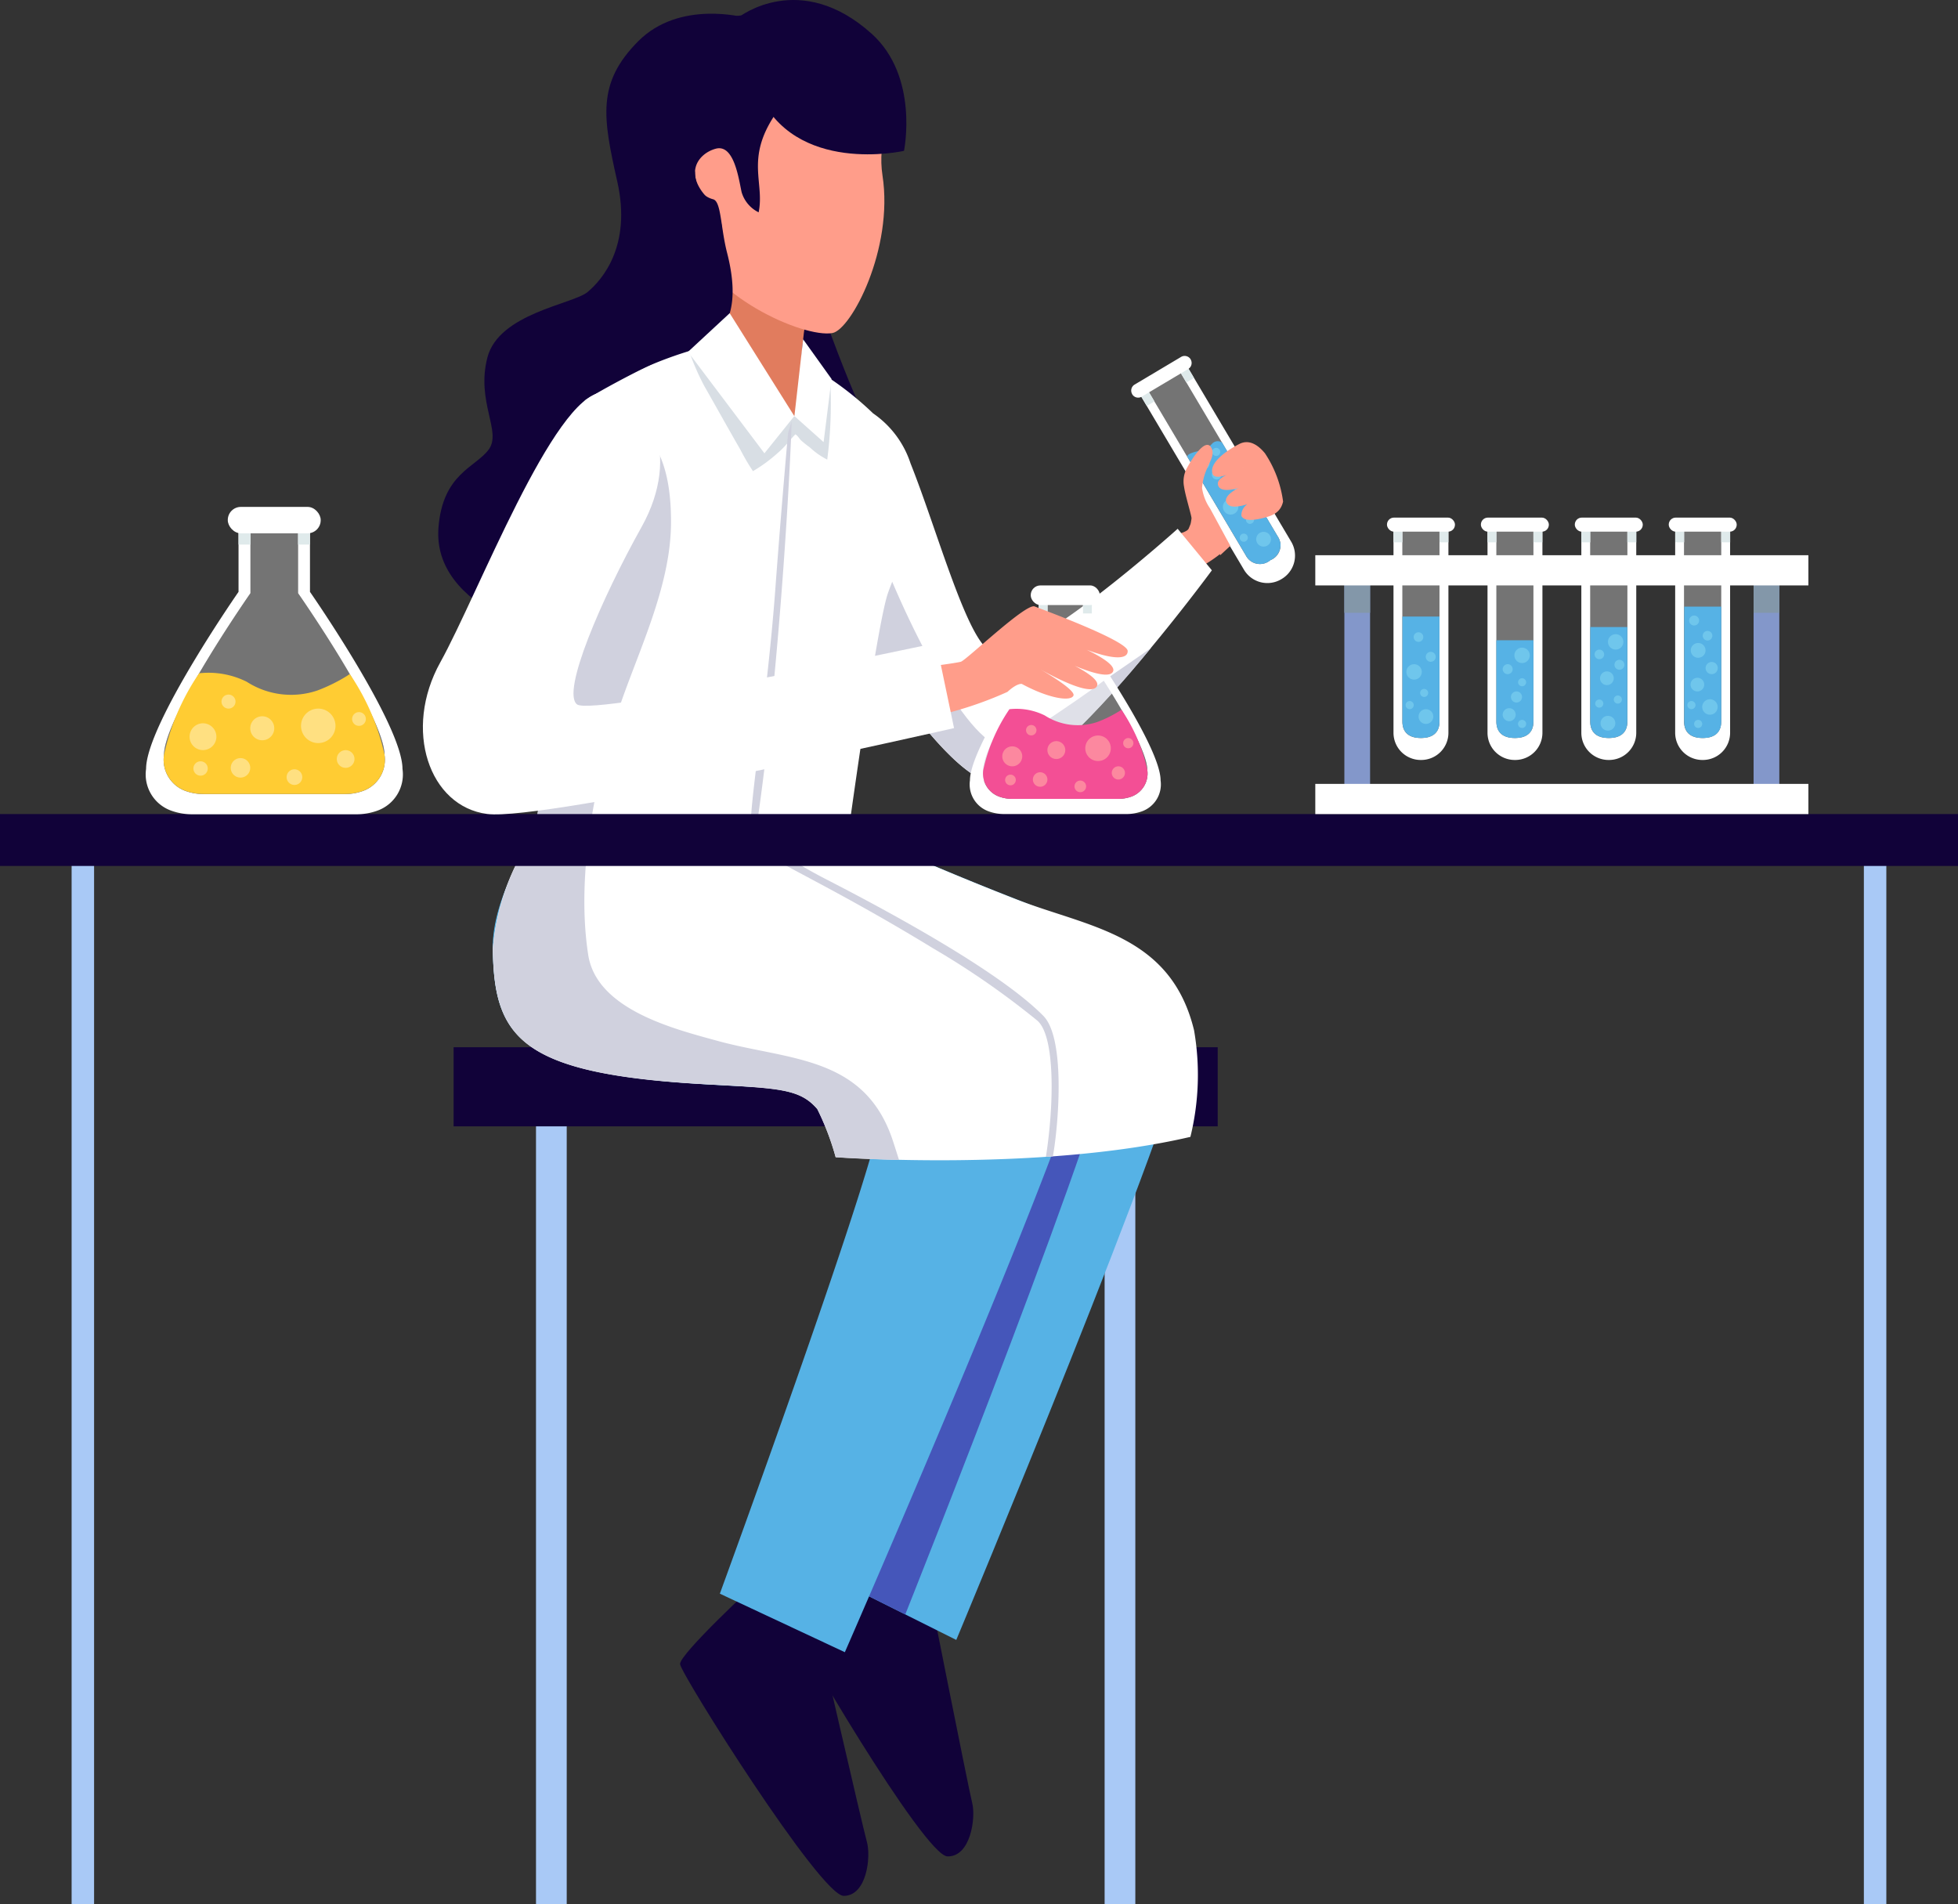<svg xmlns="http://www.w3.org/2000/svg" width="92.026" height="89.491" viewBox="0 0 92.026 89.491">
  <rect x="0" y="0" width="92.026" height="89.491" fill="#333333" stroke="none"/>
  <g id="Grupo_53852" data-name="Grupo 53852" transform="translate(-371.605 -34.322)">
    <path id="Trazado_100673" data-name="Trazado 100673" d="M408.807,44.875s2,5.88,3.173,8.462c6.558,14.462-5.574,12.614-10.187,11.934s-9.868-2.424-9.58-6.153c.2-2.542,1.734-2.821,2.361-3.668s-.6-2.235-.063-4.32,4.018-2.508,4.708-3.082,2.079-2.168,1.4-5.186-.973-4.633.98-6.6,5.022-1.111,5.022-1.111Z" fill="#110239"/>
    <path id="Trazado_100674" data-name="Trazado 100674" d="M426.918,61.427a6.135,6.135,0,0,0,2.111-1.132,5.815,5.815,0,0,0-.741-1.594c-.145-.208-.292-.4-.426-.588-.126.37-.254.738-.39,1.053-.1.23-.932.3-1.145.606A2.022,2.022,0,0,0,426.918,61.427Z" fill="#ff9d8a"/>
    <g id="Grupo_53828" data-name="Grupo 53828">
      <path id="Trazado_100675" data-name="Trazado 100675" d="M426.955,59.174l1.608,1.952s-7.235,9.859-10.05,10.009-8.72-10.654-8.72-10.654l2.849-6.73A4.567,4.567,0,0,1,414.4,56.1c1.278,3.2,2.717,8.541,3.839,8.854C419.994,65.446,426.955,59.174,426.955,59.174Z" fill="#fff"/>
      <path id="Trazado_100676" data-name="Trazado 100676" d="M423.481,66.32c-1.393,1.044-4.487,3.065-4.57,3.08-1.6.289-4.788-5.68-6.537-10.751-.963-2.79-3.118-2.085-3.719-2.847l1.138,4.679s5.906,10.8,8.72,10.654c1.617-.086,4.866-3.5,7.2-6.375C425.434,64.991,423.773,66.1,423.481,66.32Z" fill="#d0d1de"/>
    </g>
    <g id="Grupo_53830" data-name="Grupo 53830">
      <g id="Grupo_53829" data-name="Grupo 53829">
        <rect id="Rectángulo_5185" data-name="Rectángulo 5185" width="1.444" height="38.027" transform="translate(396.797 85.786)" fill="#a9c9f6"/>
        <rect id="Rectángulo_5186" data-name="Rectángulo 5186" width="1.443" height="38.027" transform="translate(423.522 85.786)" fill="#a9c9f6"/>
      </g>
      <rect id="Rectángulo_5187" data-name="Rectángulo 5187" width="35.914" height="3.718" transform="translate(392.924 83.541)" fill="#110239"/>
    </g>
    <path id="Trazado_100677" data-name="Trazado 100677" d="M412.418,106.795s-3.663,3.192-3.644,3.655,6.271,11.087,7.359,11.12,1.343-1.809,1.166-2.507-2.183-10.832-2.183-10.832Z" fill="#110239"/>
    <path id="Trazado_100678" data-name="Trazado 100678" d="M407.1,108.77s-3.565,3.3-3.532,3.763,6.6,10.893,7.691,10.893,1.287-1.848,1.089-2.542-2.508-10.761-2.508-10.761Z" fill="#110239"/>
    <path id="Trazado_100679" data-name="Trazado 100679" d="M409.4,72.3s4.632,2.206,9.96,4.283c3.381,1.319,8.1,3.046,7.951,6.674-.113,2.646-10.761,28.14-10.761,28.14l-4.842-2.42s8.861-21.459,8.707-22.917-1.184-.168-9.944-.962-11.418-2.461-11.358-6.62,2.35-9.968,5.9-11.445S409.4,72.3,409.4,72.3Z" fill="#56b2e5"/>
    <path id="Trazado_100680" data-name="Trazado 100680" d="M409.4,72.3s1.766,2.25,7.094,4.327c3.381,1.318,7.58,3.732,7.577,6.054,0,2.648-9.918,27.518-9.918,27.518l-2.445-1.222s8.861-21.459,8.707-22.917-1.184-.168-9.944-.962-11.418-2.461-11.358-6.62,2.35-9.968,5.9-11.445S409.4,72.3,409.4,72.3Z" fill="#4556ba"/>
    <path id="Trazado_100681" data-name="Trazado 100681" d="M407,69.13s1.409,5.873,4.753,7.282,11.029,2.983,11.026,6.689c0,2.648-11.466,28.873-11.466,28.873l-5.875-2.751S413.2,88,413,86.551s.574-.739-8.206-1.267-9.964-2.2-10.03-6.364,5.325-9.79,5.325-9.79A8.992,8.992,0,0,1,407,69.13Z" fill="#56b2e5"/>
    <path id="Trazado_100682" data-name="Trazado 100682" d="M409.628,48.58s-1.387,5.677,1.188,8.582c0,0,3.433,4.621-1.98,5.414s-4.71-6.316-4.71-6.316.925-7.834-.484-11.223C403.642,45.037,407.163,46.973,409.628,48.58Z" fill="#e17c5e"/>
    <path id="Trazado_100683" data-name="Trazado 100683" d="M405.989,35.711s7.422.377,7.47,2.213-.625,3.04-.377,4.644c.533,3.453-1.475,7.25-2.354,7.407-1.36.243-5.963-1.789-6.685-4.582S403.133,34.6,405.989,35.711Z" fill="#ff9d8a"/>
    <path id="Trazado_100684" data-name="Trazado 100684" d="M414.093,41.412s-5.17,1.177-6.859-2.789c-1.334-3.133-.877-3.513-.877-3.513s2.853-2.221,6.211.793C414.817,37.922,414.093,41.412,414.093,41.412Z" fill="#110239"/>
    <path id="Trazado_100685" data-name="Trazado 100685" d="M406.789,35.028s2.749,2.415,1.226,4.708c-1.374,2.067-.466,3.177-.754,4.565a1.534,1.534,0,0,1-.8-.948c-.141-.643-.356-2.277-1.219-2.041s-1.669,1.3-.005,2.669a3.352,3.352,0,0,1-.266,3.326s-4.43-3.8-3.147-8.089S406.789,35.028,406.789,35.028Z" fill="#110239"/>
    <path id="Trazado_100686" data-name="Trazado 100686" d="M427.725,82.741c-1.1-4.526-4.98-4.835-8.361-6.154-3.128-1.219-6.007-2.479-7.859-3.315.282-2.028,1.377-9.784,1.836-11.083.528-1.5,1.214-2.388.528-4.571-.968-3.081-1.227-3.867-1.227-3.867a15.072,15.072,0,0,0-2.721-2.078s-.011,1.72-.979,2.2-4.051-3.609-4.051-3.609a43.793,43.793,0,0,0-5.73,2.823c-1.057.859.48,9.1.48,9.1s-2.687,8.168-2.862,11.229a10.972,10.972,0,0,0-2.011,5.5c.066,4.159,1.247,5.887,10.03,6.364,3.453.187,4.4.212,5.22,1.163a12.447,12.447,0,0,1,.863,2.263s9.578.7,16.673-.952A12.24,12.24,0,0,0,427.725,82.741Z" fill="#fff"/>
    <path id="Trazado_100687" data-name="Trazado 100687" d="M413.605,88.044c-1.294-4.122-4.9-3.876-8.268-4.8-1.993-.549-5.685-1.454-6.086-4.043-.593-3.831.352-8.564,1.651-12.173.926-2.574,2.237-5.372,2.241-8.16.006-3.627-1.333-4.943-3.963-5.788l-.019.013c-1.057.859.48,9.1.48,9.1s-2.687,8.168-2.862,11.229a10.972,10.972,0,0,0-2.011,5.5c.066,4.159,1.247,5.887,10.03,6.364,3.453.187,4.4.212,5.22,1.163a12.447,12.447,0,0,1,.863,2.263s1.164.085,2.979.126C413.778,88.589,413.7,88.331,413.605,88.044Z" fill="#d0d1de"/>
    <path id="Trazado_100688" data-name="Trazado 100688" d="M404.7,52.451c.569,1,1.124,2,1.7,3a10.387,10.387,0,0,0,.594,1.014,7.075,7.075,0,0,0,1.21-.895c.3-.253.505-.553.782-.834.118.065.174.188.266.281a4.76,4.76,0,0,0,.411.328,3.53,3.53,0,0,0,.822.578,20.364,20.364,0,0,0,.139-3.733c-.083-.375-.741.077-.711-.272-.042.488-.219,1.59-.965,1.963-.969.484-4.051-3.609-4.051-3.609s-.385.162-.951.41A11.335,11.335,0,0,0,404.7,52.451Z" fill="#8397a9" opacity="0.32" style="mix-blend-mode: multiply;isolation: isolate"/>
    <path id="Trazado_100689" data-name="Trazado 100689" d="M421.092,88.669c.287-1.646.574-5.56-.447-6.6-1.95-1.98-6.691-4.612-10.2-6.416-2.448-1.258-3.32-2.194-3.248-2.689,1.148-7.907,1.612-18.043,1.613-18.84l-.167.558s-.3,3.311-.593,7.261c-.372,5.073-1.164,9.763-1.164,11.217,0,.893.4,1.159,1.689,1.858,1.39.756,3.779,1.974,6.871,3.866a38.557,38.557,0,0,1,4.9,3.395c.849.7.811,3.889.417,6.412C420.875,88.687,420.984,88.677,421.092,88.669Z" fill="#d0d1de"/>
    <path id="Trazado_100690" data-name="Trazado 100690" d="M404.274,42.338s-.085,1.1.848,1.35c.384.1.346,1.305.656,2.515.589,2.3.214,3.867-1.5,4.534a18.725,18.725,0,0,0-4.945,2.245c-1.977,1.386-.706-4.395,1.789-5.861S404.274,42.338,404.274,42.338Z" fill="#110239"/>
    <g id="Grupo_53835" data-name="Grupo 53835">
      <g id="Grupo_53834" data-name="Grupo 53834">
        <g id="Grupo_53833" data-name="Grupo 53833">
          <g id="Grupo_53831" data-name="Grupo 53831">
            <rect id="Rectángulo_5188" data-name="Rectángulo 5188" width="1.056" height="50.187" transform="translate(374.971 73.626)" fill="#a9c9f6"/>
          </g>
          <g id="Grupo_53832" data-name="Grupo 53832">
            <rect id="Rectángulo_5189" data-name="Rectángulo 5189" width="1.056" height="50.187" transform="translate(459.207 73.626)" fill="#a9c9f6"/>
          </g>
        </g>
        <rect id="Rectángulo_5190" data-name="Rectángulo 5190" width="92.026" height="2.439" transform="translate(371.605 72.582)" fill="#110239"/>
      </g>
    </g>
    <g id="Grupo_53847" data-name="Grupo 53847">
      <g id="Grupo_53837" data-name="Grupo 53837">
        <g id="Grupo_53836" data-name="Grupo 53836">
          <path id="Trazado_100691" data-name="Trazado 100691" d="M439.261,58.94v9.293c0,.57-.386.774-.862.774h-.018c-.476,0-.862-.2-.862-.774V58.94h-.42v9.822a1.278,1.278,0,0,0,1.278,1.278h.026a1.278,1.278,0,0,0,1.278-1.278V58.94Z" fill="#fff"/>
          <rect id="Rectángulo_5191" data-name="Rectángulo 5191" width="0.419" height="0.871" transform="translate(439.261 58.94)" fill="#dfeaeb"/>
          <rect id="Rectángulo_5192" data-name="Rectángulo 5192" width="0.419" height="0.871" transform="translate(437.099 58.94)" fill="#dfeaeb"/>
          <path id="Trazado_100692" data-name="Trazado 100692" d="M438.4,69.007h-.018c-.476,0-.862-.2-.862-.774V58.94h1.742v9.293C439.261,68.8,438.875,69.007,438.4,69.007Z" fill="#fff" opacity="0.32" style="mix-blend-mode: screen;isolation: isolate"/>
          <path id="Trazado_100693" data-name="Trazado 100693" d="M437.519,63.3v4.932c0,.57.386.774.862.774h.018c.476,0,.862-.2.862-.774V63.3Z" fill="#56b2e5"/>
        </g>
        <rect id="Rectángulo_5193" data-name="Rectángulo 5193" width="3.195" height="0.661" rx="0.327" transform="translate(436.793 58.649)" fill="#fff"/>
        <path id="Trazado_100694" data-name="Trazado 100694" d="M438.5,64.264a.226.226,0,1,1-.226-.226A.226.226,0,0,1,438.5,64.264Z" fill="#6fc6ec"/>
        <circle id="Elipse_4064" data-name="Elipse 4064" cx="0.363" cy="0.363" r="0.363" transform="translate(437.704 65.538)" fill="#6fc6ec"/>
        <path id="Trazado_100695" data-name="Trazado 100695" d="M438.729,66.89a.189.189,0,1,1-.19-.19A.19.19,0,0,1,438.729,66.89Z" fill="#6fc6ec"/>
        <circle id="Elipse_4065" data-name="Elipse 4065" cx="0.347" cy="0.347" r="0.347" transform="translate(438.277 67.652)" fill="#6fc6ec"/>
        <path id="Trazado_100696" data-name="Trazado 100696" d="M439.084,65.191a.234.234,0,1,1-.234-.233A.234.234,0,0,1,439.084,65.191Z" fill="#6fc6ec"/>
        <path id="Trazado_100697" data-name="Trazado 100697" d="M438.051,67.461a.191.191,0,1,1-.191-.191A.191.191,0,0,1,438.051,67.461Z" fill="#6fc6ec"/>
      </g>
      <g id="Grupo_53839" data-name="Grupo 53839">
        <g id="Grupo_53838" data-name="Grupo 53838">
          <path id="Trazado_100698" data-name="Trazado 100698" d="M443.676,58.94v9.293c0,.57-.387.774-.863.774H442.8c-.477,0-.863-.2-.863-.774V58.94h-.419v9.822a1.278,1.278,0,0,0,1.277,1.278h.026a1.278,1.278,0,0,0,1.278-1.278V58.94Z" fill="#fff"/>
          <rect id="Rectángulo_5194" data-name="Rectángulo 5194" width="0.419" height="0.871" transform="translate(443.676 58.94)" fill="#dfeaeb"/>
          <rect id="Rectángulo_5195" data-name="Rectángulo 5195" width="0.419" height="0.871" transform="translate(441.514 58.94)" fill="#dfeaeb"/>
          <path id="Trazado_100699" data-name="Trazado 100699" d="M442.813,69.007H442.8c-.477,0-.863-.2-.863-.774V58.94h1.742v9.293C443.675,68.8,443.289,69.007,442.813,69.007Z" fill="#fff" opacity="0.32" style="mix-blend-mode: screen;isolation: isolate"/>
          <path id="Trazado_100700" data-name="Trazado 100700" d="M441.933,64.414v3.819c0,.57.386.774.863.774h.017c.476,0,.863-.2.863-.774V64.414Z" fill="#56b2e5"/>
        </g>
        <rect id="Rectángulo_5196" data-name="Rectángulo 5196" width="3.194" height="0.661" rx="0.327" transform="translate(441.207 58.649)" fill="#fff"/>
        <circle id="Elipse_4066" data-name="Elipse 4066" cx="0.363" cy="0.363" r="0.363" transform="translate(442.78 64.76)" fill="#6fc6ec"/>
        <path id="Trazado_100701" data-name="Trazado 100701" d="M443.333,66.387a.189.189,0,1,1-.19-.189A.19.19,0,0,1,443.333,66.387Z" fill="#6fc6ec"/>
        <path id="Trazado_100702" data-name="Trazado 100702" d="M442.842,67.912a.305.305,0,1,1-.305-.305A.3.3,0,0,1,442.842,67.912Z" fill="#6fc6ec"/>
        <circle id="Elipse_4067" data-name="Elipse 4067" cx="0.262" cy="0.262" r="0.262" transform="translate(442.618 66.817)" fill="#6fc6ec"/>
        <path id="Trazado_100703" data-name="Trazado 100703" d="M442.7,65.772a.234.234,0,1,1-.234-.234A.234.234,0,0,1,442.7,65.772Z" fill="#6fc6ec"/>
        <path id="Trazado_100704" data-name="Trazado 100704" d="M443.334,68.346a.191.191,0,1,1-.191-.191A.191.191,0,0,1,443.334,68.346Z" fill="#6fc6ec"/>
      </g>
      <g id="Grupo_53841" data-name="Grupo 53841">
        <g id="Grupo_53840" data-name="Grupo 53840">
          <path id="Trazado_100705" data-name="Trazado 100705" d="M448.09,58.94v9.293c0,.57-.386.774-.863.774h-.017c-.477,0-.863-.2-.863-.774V58.94h-.419v9.822a1.278,1.278,0,0,0,1.278,1.278h.025a1.278,1.278,0,0,0,1.278-1.278V58.94Z" fill="#fff"/>
          <rect id="Rectángulo_5197" data-name="Rectángulo 5197" width="0.42" height="0.871" transform="translate(448.09 58.94)" fill="#dfeaeb"/>
          <rect id="Rectángulo_5198" data-name="Rectángulo 5198" width="0.419" height="0.871" transform="translate(445.928 58.94)" fill="#dfeaeb"/>
          <path id="Trazado_100706" data-name="Trazado 100706" d="M447.227,69.007h-.017c-.477,0-.863-.2-.863-.774V58.94h1.743v9.293C448.09,68.8,447.7,69.007,447.227,69.007Z" fill="#fff" opacity="0.32" style="mix-blend-mode: screen;isolation: isolate"/>
          <path id="Trazado_100707" data-name="Trazado 100707" d="M446.347,63.793v4.44c0,.57.386.774.863.774h.017c.477,0,.863-.2.863-.774v-4.44Z" fill="#56b2e5"/>
        </g>
        <rect id="Rectángulo_5199" data-name="Rectángulo 5199" width="3.194" height="0.661" rx="0.327" transform="translate(445.621 58.649)" fill="#fff"/>
        <path id="Trazado_100708" data-name="Trazado 100708" d="M447,65.078a.225.225,0,1,1-.225-.225A.226.226,0,0,1,447,65.078Z" fill="#6fc6ec"/>
        <circle id="Elipse_4068" data-name="Elipse 4068" cx="0.363" cy="0.363" r="0.363" transform="translate(447.178 64.127)" fill="#6fc6ec"/>
        <path id="Trazado_100709" data-name="Trazado 100709" d="M447.452,66.2a.322.322,0,1,1-.322-.323A.322.322,0,0,1,447.452,66.2Z" fill="#6fc6ec"/>
        <path id="Trazado_100710" data-name="Trazado 100710" d="M447.525,68.314a.347.347,0,1,1-.347-.347A.347.347,0,0,1,447.525,68.314Z" fill="#6fc6ec"/>
        <path id="Trazado_100711" data-name="Trazado 100711" d="M447.952,65.566a.234.234,0,1,1-.234-.234A.234.234,0,0,1,447.952,65.566Z" fill="#6fc6ec"/>
        <path id="Trazado_100712" data-name="Trazado 100712" d="M446.962,67.389a.191.191,0,1,1-.191-.191A.191.191,0,0,1,446.962,67.389Z" fill="#6fc6ec"/>
        <path id="Trazado_100713" data-name="Trazado 100713" d="M447.834,67.2a.191.191,0,1,1-.191-.191A.19.19,0,0,1,447.834,67.2Z" fill="#6fc6ec"/>
      </g>
      <g id="Grupo_53843" data-name="Grupo 53843">
        <g id="Grupo_53842" data-name="Grupo 53842">
          <path id="Trazado_100714" data-name="Trazado 100714" d="M452.5,58.94v9.293c0,.57-.386.774-.862.774h-.018c-.476,0-.862-.2-.862-.774V58.94h-.42v9.822a1.278,1.278,0,0,0,1.278,1.278h.026a1.279,1.279,0,0,0,1.278-1.278V58.94Z" fill="#fff"/>
          <rect id="Rectángulo_5200" data-name="Rectángulo 5200" width="0.419" height="0.871" transform="translate(452.504 58.94)" fill="#dfeaeb"/>
          <rect id="Rectángulo_5201" data-name="Rectángulo 5201" width="0.419" height="0.871" transform="translate(450.342 58.94)" fill="#dfeaeb"/>
          <path id="Trazado_100715" data-name="Trazado 100715" d="M451.642,69.007h-.018c-.476,0-.862-.2-.862-.774V58.94H452.5v9.293C452.5,68.8,452.118,69.007,451.642,69.007Z" fill="#fff" opacity="0.32" style="mix-blend-mode: screen;isolation: isolate"/>
          <path id="Trazado_100716" data-name="Trazado 100716" d="M450.762,62.834v5.4c0,.57.386.774.862.774h.018c.476,0,.862-.2.862-.774v-5.4Z" fill="#56b2e5"/>
        </g>
        <rect id="Rectángulo_5202" data-name="Rectángulo 5202" width="3.194" height="0.661" rx="0.327" transform="translate(450.036 58.649)" fill="#fff"/>
        <path id="Trazado_100717" data-name="Trazado 100717" d="M452.085,64.2a.226.226,0,1,1-.226-.226A.226.226,0,0,1,452.085,64.2Z" fill="#6fc6ec"/>
        <path id="Trazado_100718" data-name="Trazado 100718" d="M452.335,67.549a.363.363,0,1,1-.363-.363A.364.364,0,0,1,452.335,67.549Z" fill="#6fc6ec"/>
        <path id="Trazado_100719" data-name="Trazado 100719" d="M451.609,68.346a.19.19,0,1,1-.19-.19A.19.19,0,0,1,451.609,68.346Z" fill="#6fc6ec"/>
        <path id="Trazado_100720" data-name="Trazado 100720" d="M451.766,64.888a.347.347,0,1,1-.347-.346A.347.347,0,0,1,451.766,64.888Z" fill="#6fc6ec"/>
        <path id="Trazado_100721" data-name="Trazado 100721" d="M452.34,65.72a.286.286,0,1,1-.286-.286A.286.286,0,0,1,452.34,65.72Z" fill="#6fc6ec"/>
        <path id="Trazado_100722" data-name="Trazado 100722" d="M451.463,63.486a.234.234,0,1,1-.234-.234A.234.234,0,0,1,451.463,63.486Z" fill="#6fc6ec"/>
        <circle id="Elipse_4069" data-name="Elipse 4069" cx="0.322" cy="0.322" r="0.322" transform="translate(451.06 66.176)" fill="#6fc6ec"/>
        <path id="Trazado_100723" data-name="Trazado 100723" d="M451.294,67.461a.191.191,0,1,1-.191-.191A.191.191,0,0,1,451.294,67.461Z" fill="#6fc6ec"/>
      </g>
      <g id="Grupo_53846" data-name="Grupo 53846">
        <g id="Grupo_53844" data-name="Grupo 53844">
          <rect id="Rectángulo_5203" data-name="Rectángulo 5203" width="1.209" height="10.773" transform="translate(434.79 60.811)" fill="#8397ca"/>
          <rect id="Rectángulo_5204" data-name="Rectángulo 5204" width="1.209" height="10.773" transform="translate(454.024 60.811)" fill="#8397ca"/>
        </g>
        <g id="Grupo_53845" data-name="Grupo 53845" style="mix-blend-mode: multiply;isolation: isolate">
          <rect id="Rectángulo_5205" data-name="Rectángulo 5205" width="1.209" height="2.312" transform="translate(434.79 60.811)" fill="#8397a9"/>
          <rect id="Rectángulo_5206" data-name="Rectángulo 5206" width="1.209" height="2.312" transform="translate(454.024 60.811)" fill="#8397a9"/>
        </g>
        <rect id="Rectángulo_5207" data-name="Rectángulo 5207" width="23.175" height="1.419" transform="translate(433.424 71.164)" fill="#fff"/>
        <rect id="Rectángulo_5208" data-name="Rectángulo 5208" width="23.175" height="1.419" transform="translate(433.424 60.417)" fill="#fff"/>
      </g>
    </g>
    <path id="Trazado_100724" data-name="Trazado 100724" d="M405.9,49.042l-1.96,1.817,3.593,4.768,1.405-1.749Z" fill="#fff"/>
    <path id="Trazado_100725" data-name="Trazado 100725" d="M409.352,50.268l-.41,3.609,1.372,1.224.373-2.968Z" fill="#fff"/>
    <g id="Grupo_53848" data-name="Grupo 53848">
      <path id="Trazado_100726" data-name="Trazado 100726" d="M422.922,64.806V62.431h-.417V64.85s3.023,4.327,3.023,5.658a1.156,1.156,0,0,1-.767,1.26,1.828,1.828,0,0,1-.631.1h-4.915a1.823,1.823,0,0,1-.63-.1,1.157,1.157,0,0,1-.767-1.26c0-1.331,3.023-5.658,3.023-5.658V62.431h-.417v2.375s-3.231,4.642-3.231,6.189a1.343,1.343,0,0,0,.891,1.464,2.124,2.124,0,0,0,.733.121h5.712a2.124,2.124,0,0,0,.733-.121A1.344,1.344,0,0,0,426.153,71C426.153,69.448,422.922,64.806,422.922,64.806Z" fill="#fff"/>
      <rect id="Rectángulo_5209" data-name="Rectángulo 5209" width="0.417" height="0.722" transform="translate(422.505 62.431)" fill="#dfeaeb"/>
      <rect id="Rectángulo_5210" data-name="Rectángulo 5210" width="0.417" height="0.722" transform="translate(420.424 62.431)" fill="#dfeaeb"/>
      <path id="Trazado_100727" data-name="Trazado 100727" d="M422.505,64.85V62.431h-1.664V64.85s-3.023,4.327-3.023,5.658a1.157,1.157,0,0,0,.767,1.26,1.823,1.823,0,0,0,.63.1h4.915a1.828,1.828,0,0,0,.631-.1,1.156,1.156,0,0,0,.767-1.26C425.528,69.177,422.505,64.85,422.505,64.85Z" fill="#fff" opacity="0.32" style="mix-blend-mode: screen;isolation: isolate"/>
      <path id="Trazado_100728" data-name="Trazado 100728" d="M424.224,67.738a5.822,5.822,0,0,1-1.047.517,2.861,2.861,0,0,1-2.465-.306,2.993,2.993,0,0,0-1.664-.295,8.136,8.136,0,0,0-1.23,2.854,1.157,1.157,0,0,0,.767,1.26,1.823,1.823,0,0,0,.63.1h4.915a1.828,1.828,0,0,0,.631-.1,1.156,1.156,0,0,0,.767-1.26,8.047,8.047,0,0,0-1.215-2.829Z" fill="#f34f95"/>
      <rect id="Rectángulo_5211" data-name="Rectángulo 5211" width="3.248" height="0.923" rx="0.457" transform="translate(420.049 61.836)" fill="#fff"/>
      <path id="Trazado_100729" data-name="Trazado 100729" d="M419.65,69.869a.469.469,0,1,1-.469-.469A.469.469,0,0,1,419.65,69.869Z" fill="#fc889f"/>
      <path id="Trazado_100730" data-name="Trazado 100730" d="M420.319,68.641a.245.245,0,1,1-.245-.245A.245.245,0,0,1,420.319,68.641Z" fill="#fc889f"/>
      <path id="Trazado_100731" data-name="Trazado 100731" d="M420.833,70.958a.341.341,0,1,1-.341-.341A.34.34,0,0,1,420.833,70.958Z" fill="#fc889f"/>
      <path id="Trazado_100732" data-name="Trazado 100732" d="M421.673,69.575a.42.42,0,1,1-.42-.42A.42.42,0,0,1,421.673,69.575Z" fill="#fc889f"/>
      <path id="Trazado_100733" data-name="Trazado 100733" d="M423.813,69.49a.6.6,0,1,1-.6-.6A.6.6,0,0,1,423.813,69.49Z" fill="#fc889f"/>
      <path id="Trazado_100734" data-name="Trazado 100734" d="M422.652,71.281a.273.273,0,1,1-.273-.273A.274.274,0,0,1,422.652,71.281Z" fill="#fc889f"/>
      <path id="Trazado_100735" data-name="Trazado 100735" d="M424.478,70.648a.31.31,0,1,1-.31-.31A.31.31,0,0,1,424.478,70.648Z" fill="#fc889f"/>
      <path id="Trazado_100736" data-name="Trazado 100736" d="M424.874,69.25a.24.24,0,1,1-.24-.24A.241.241,0,0,1,424.874,69.25Z" fill="#fc889f"/>
      <path id="Trazado_100737" data-name="Trazado 100737" d="M419.348,70.98a.251.251,0,1,1-.251-.251A.251.251,0,0,1,419.348,70.98Z" fill="#fc889f"/>
    </g>
    <path id="Trazado_100738" data-name="Trazado 100738" d="M415.286,65.648s1.225-.158,1.477-.224,3.051-2.763,3.47-2.6,4.355,1.612,4.373,2.092-.985.45-3.143-.581c0,0,2.789,1.051,2.441,1.573s-2.888-.808-2.888-.808,2.532,1.026,2.119,1.512-2.771-.912-2.771-.912,1.832,1.031,1.692,1.319-1.171.126-2.426-.553c0,0-.211-.052-.675.374A17.453,17.453,0,0,1,415.427,68Z" fill="#ff9d8a"/>
    <path id="Trazado_100739" data-name="Trazado 100739" d="M415.609,64.542l.836,4s-19.216,4.387-21.944,4.035-3.961-3.961-2.2-7.13,5.312-12.505,7.6-12.681,3.757,2.921,1.865,6.31-3.788,7.779-3.04,8.352S415.609,64.542,415.609,64.542Z" fill="#fff"/>
    <g id="Grupo_53850" data-name="Grupo 53850">
      <g id="Grupo_53849" data-name="Grupo 53849">
        <path id="Trazado_100740" data-name="Trazado 100740" d="M426.918,51.549l4.743,7.992a.742.742,0,0,1-.347,1.106l-.015.009a.742.742,0,0,1-1.137-.226l-4.742-7.991-.361.214,5.013,8.447a1.278,1.278,0,0,0,1.751.446l.022-.013a1.278,1.278,0,0,0,.447-1.751l-5.013-8.447Z" fill="#fff"/>
        <rect id="Rectángulo_5212" data-name="Rectángulo 5212" width="0.42" height="0.871" transform="matrix(0.86, -0.51, 0.51, 0.86, 426.918, 51.549)" fill="#dfeaeb"/>
        <rect id="Rectángulo_5213" data-name="Rectángulo 5213" width="0.42" height="0.871" transform="matrix(0.86, -0.51, 0.51, 0.86, 425.059, 52.653)" fill="#dfeaeb"/>
        <path id="Trazado_100741" data-name="Trazado 100741" d="M431.314,60.647l-.015.009a.742.742,0,0,1-1.137-.226l-4.742-7.991,1.5-.89,4.743,7.992A.742.742,0,0,1,431.314,60.647Z" fill="#fff" opacity="0.32" style="mix-blend-mode: screen;isolation: isolate"/>
        <path id="Trazado_100742" data-name="Trazado 100742" d="M431.561,59.374l-.019-.033-.013-.022L429.8,56.4c-.037-.056-.069-.117-.108-.171a.174.174,0,0,1-.013-.033l-.637-1.073a.361.361,0,0,0-.376-.021c-.135.081-.208.239-.364.319a1.759,1.759,0,0,1-.417.11c-.107.026-.4.1-.464.2a.119.119,0,0,0-.009.061l2.753,4.639a.748.748,0,0,0,1.152.217.79.79,0,0,0,.473-.76.887.887,0,0,0-.126-.346Z" fill="#56b2e5"/>
      </g>
      <path id="Trazado_100743" data-name="Trazado 100743" d="M427.45,51.665l-2.184,1.3a.327.327,0,0,1-.448-.114l0-.006a.328.328,0,0,1,.115-.449l2.184-1.3a.328.328,0,0,1,.449.115l0,.005A.328.328,0,0,1,427.45,51.665Z" fill="#fff"/>
      <path id="Trazado_100744" data-name="Trazado 100744" d="M428.983,56.515a.226.226,0,1,1-.309-.079A.224.224,0,0,1,428.983,56.515Z" fill="#6fc6ec"/>
      <path id="Trazado_100745" data-name="Trazado 100745" d="M429.757,57.96a.363.363,0,1,1-.5-.127A.364.364,0,0,1,429.757,57.96Z" fill="#6fc6ec"/>
      <path id="Trazado_100746" data-name="Trazado 100746" d="M430.517,58.658a.189.189,0,1,1-.259-.066A.189.189,0,0,1,430.517,58.658Z" fill="#6fc6ec"/>
      <path id="Trazado_100747" data-name="Trazado 100747" d="M431.292,59.488a.347.347,0,1,1-.476-.121A.347.347,0,0,1,431.292,59.488Z" fill="#6fc6ec"/>
      <path id="Trazado_100748" data-name="Trazado 100748" d="M429.956,57.016a.234.234,0,1,1-.32-.081A.235.235,0,0,1,429.956,57.016Z" fill="#6fc6ec"/>
      <path id="Trazado_100749" data-name="Trazado 100749" d="M430.226,59.495a.191.191,0,1,1-.261-.067A.192.192,0,0,1,430.226,59.495Z" fill="#6fc6ec"/>
      <path id="Trazado_100750" data-name="Trazado 100750" d="M428.414,55.957a.288.288,0,1,1-.395-.1A.287.287,0,0,1,428.414,55.957Z" fill="#6fc6ec"/>
      <path id="Trazado_100751" data-name="Trazado 100751" d="M428.93,55.464a.191.191,0,1,1-.261-.067A.19.19,0,0,1,428.93,55.464Z" fill="#6fc6ec"/>
    </g>
    <path id="Trazado_100752" data-name="Trazado 100752" d="M429.831,55.2c-.36.185-1.406.792-1.241,1.376.138.485,1.49-.331,1.49-.331-.5.31-1.367.485-1.22.9.164.459,1.3.019,1.557-.114-.244.024-1.521.55-1.111.992.28.3,1.22-.1,1.505-.235-.36.051-.876.283-.86.774.109.285.656.193.964.12.465-.109.875-.25.995-.788a5.349,5.349,0,0,0-.853-2.269C430.707,55.2,430.283,54.956,429.831,55.2Z" fill="#ff9d8a"/>
    <path id="Trazado_100753" data-name="Trazado 100753" d="M427.4,56.305a1.3,1.3,0,0,0-.143.9c.054.4.354,1.36.349,1.474s-.053.215-.006.309c.076.151.366.306.492.425.078.073.939.933.853,1.013l.486-.45-.952-1.755a2.3,2.3,0,0,1-.377-.96,2.711,2.711,0,0,1,.223-.893c.112-.3.387-.665.219-.992C428.247,54.8,427.5,56.113,427.4,56.305Z" fill="#ff9d8a"/>
    <g id="Grupo_53851" data-name="Grupo 53851">
      <path id="Trazado_100754" data-name="Trazado 100754" d="M386.174,62.139V58.946h-.561V62.2s4.065,5.819,4.065,7.607a1.556,1.556,0,0,1-1.031,1.695,2.47,2.47,0,0,1-.848.14h-6.608a2.467,2.467,0,0,1-.848-.14,1.556,1.556,0,0,1-1.031-1.695c0-1.788,4.065-7.607,4.065-7.607V58.946h-.561v3.193s-4.345,6.242-4.345,8.321a1.807,1.807,0,0,0,1.2,1.969,2.874,2.874,0,0,0,.986.163h7.68a2.869,2.869,0,0,0,.985-.163,1.806,1.806,0,0,0,1.2-1.969C390.518,68.381,386.174,62.139,386.174,62.139Z" fill="#fff"/>
      <rect id="Rectángulo_5214" data-name="Rectángulo 5214" width="0.561" height="0.97" transform="translate(385.613 58.946)" fill="#dfeaeb"/>
      <rect id="Rectángulo_5215" data-name="Rectángulo 5215" width="0.561" height="0.97" transform="translate(382.816 58.946)" fill="#dfeaeb"/>
      <path id="Trazado_100755" data-name="Trazado 100755" d="M385.613,62.2V58.946h-2.236V62.2s-4.065,5.819-4.065,7.607a1.556,1.556,0,0,0,1.031,1.695,2.467,2.467,0,0,0,.848.14H387.8a2.47,2.47,0,0,0,.848-.14,1.556,1.556,0,0,0,1.031-1.695C389.678,68.017,385.613,62.2,385.613,62.2Z" fill="#fff" opacity="0.32" style="mix-blend-mode: screen;isolation: isolate"/>
      <path id="Trazado_100756" data-name="Trazado 100756" d="M387.925,66.082a7.9,7.9,0,0,1-1.408.694,3.848,3.848,0,0,1-3.314-.411,4.025,4.025,0,0,0-2.238-.4,10.946,10.946,0,0,0-1.653,3.837,1.556,1.556,0,0,0,1.031,1.695,2.467,2.467,0,0,0,.848.14H387.8a2.47,2.47,0,0,0,.848-.14,1.556,1.556,0,0,0,1.031-1.695,10.835,10.835,0,0,0-1.634-3.8Z" fill="#fc3"/>
      <rect id="Rectángulo_5216" data-name="Rectángulo 5216" width="4.367" height="1.241" rx="0.614" transform="translate(382.311 58.146)" fill="#fff"/>
      <path id="Trazado_100757" data-name="Trazado 100757" d="M381.775,68.947a.63.63,0,1,1-.631-.631A.631.631,0,0,1,381.775,68.947Z" fill="#ffe081"/>
      <circle id="Elipse_4070" data-name="Elipse 4070" cx="0.33" cy="0.33" r="0.33" transform="translate(382.015 66.966)" fill="#ffe081"/>
      <path id="Trazado_100758" data-name="Trazado 100758" d="M383.366,70.41a.458.458,0,1,1-.458-.458A.458.458,0,0,1,383.366,70.41Z" fill="#ffe081"/>
      <path id="Trazado_100759" data-name="Trazado 100759" d="M384.495,68.551a.564.564,0,1,1-.565-.565A.565.565,0,0,1,384.495,68.551Z" fill="#ffe081"/>
      <path id="Trazado_100760" data-name="Trazado 100760" d="M387.373,68.436a.81.81,0,1,1-.811-.81A.811.811,0,0,1,387.373,68.436Z" fill="#ffe081"/>
      <path id="Trazado_100761" data-name="Trazado 100761" d="M385.812,70.845a.368.368,0,1,1-.368-.367A.368.368,0,0,1,385.812,70.845Z" fill="#ffe081"/>
      <circle id="Elipse_4071" data-name="Elipse 4071" cx="0.417" cy="0.417" r="0.417" transform="translate(387.433 69.577)" fill="#ffe081"/>
      <path id="Trazado_100762" data-name="Trazado 100762" d="M388.8,68.114a.323.323,0,1,1-.323-.323A.323.323,0,0,1,388.8,68.114Z" fill="#ffe081"/>
      <circle id="Elipse_4072" data-name="Elipse 4072" cx="0.338" cy="0.338" r="0.338" transform="translate(380.694 70.102)" fill="#ffe081"/>
    </g>
  </g>
</svg>
